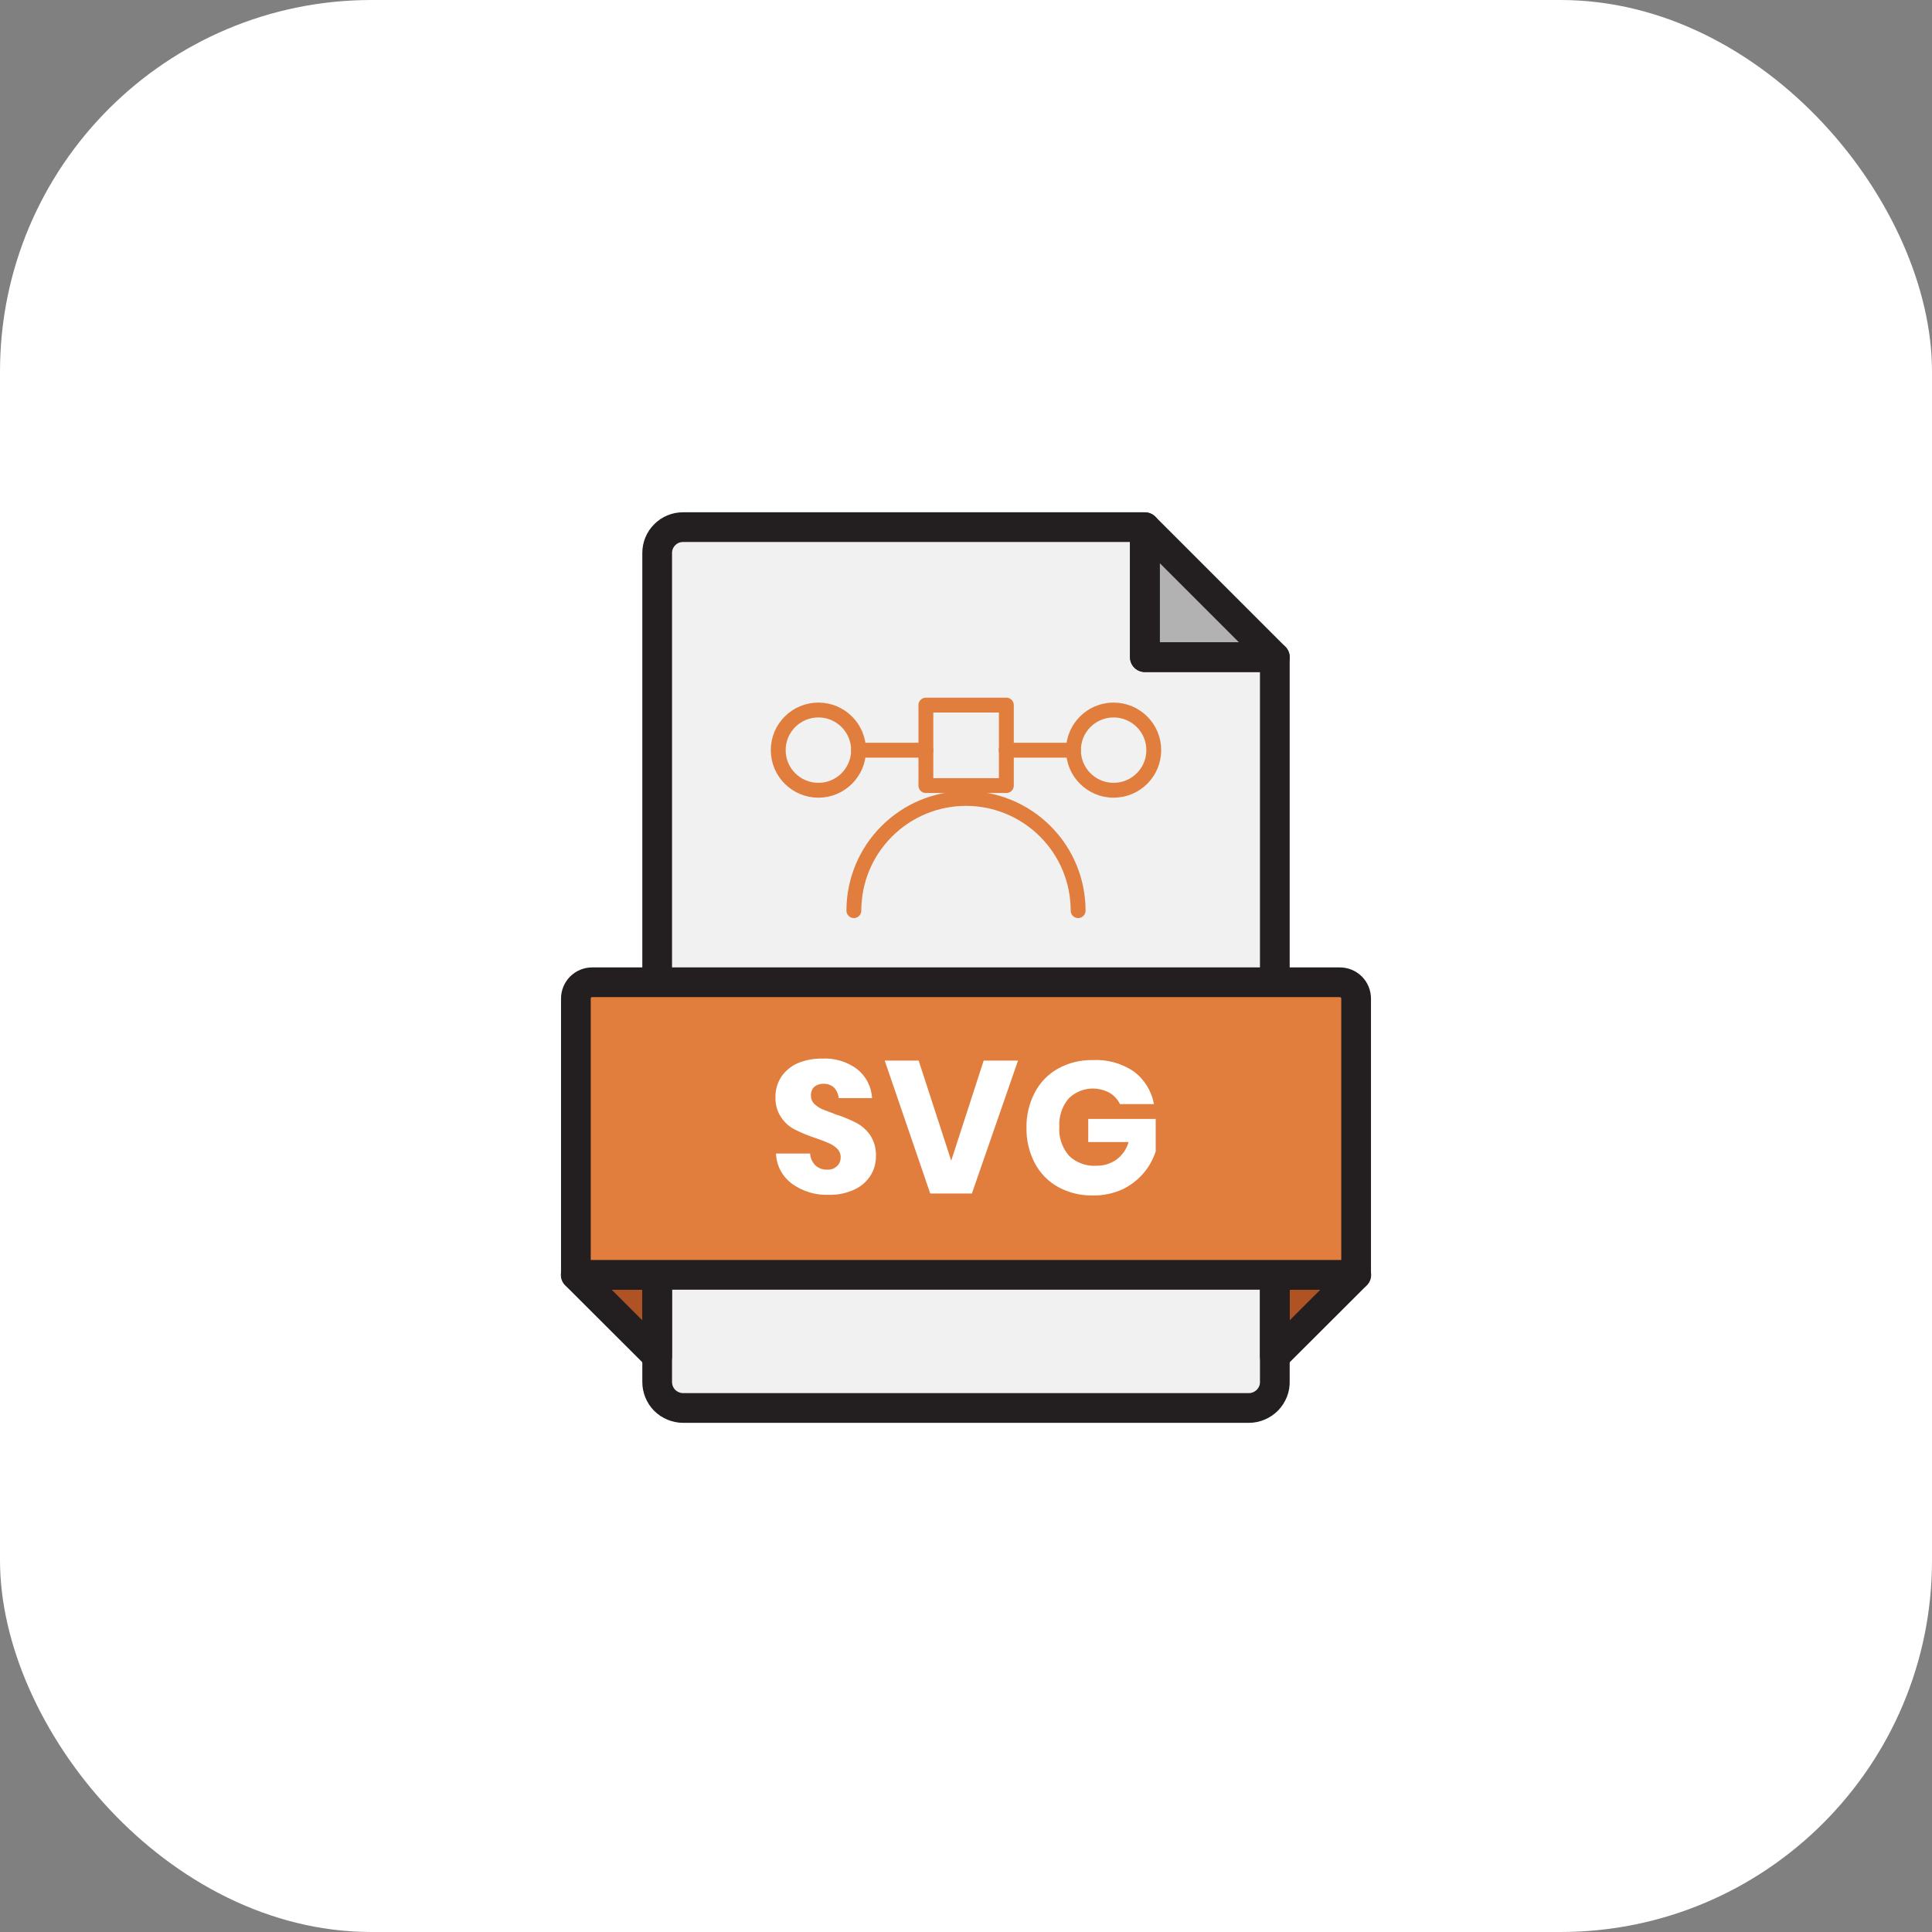 <svg width="26" height="26" viewBox="0 0 26 26" fill="none" xmlns="http://www.w3.org/2000/svg">
<rect x="0" y="0" width="26" height="26" fill="#808080" stroke="none"/>
<rect width="26" height="26" rx="5" fill="white"/>
<g clip-path="url(#clip0_306_2862)">
<path d="M8.844 18.25L7.748 17.156H8.844V18.25ZM17.156 18.25L18.252 17.156H17.156V18.25Z" fill="#AF5325"/>
<path d="M17.156 8.844H15.409V7.096L17.156 8.844Z" fill="#B2B2B2"/>
<path d="M15.406 7.094H9.192C9.099 7.094 9.011 7.13 8.946 7.196C8.88 7.261 8.844 7.349 8.844 7.442V18.598C8.844 18.69 8.88 18.779 8.945 18.845C9.011 18.91 9.099 18.947 9.192 18.948H16.808C16.855 18.948 16.901 18.938 16.944 18.919C16.987 18.901 17.026 18.874 17.058 18.841C17.091 18.807 17.116 18.767 17.133 18.724C17.15 18.68 17.158 18.634 17.156 18.587V8.844H15.406V7.094Z" fill="#F1F1F1"/>
<path d="M15.406 7.094H9.192C9.099 7.094 9.011 7.13 8.946 7.196C8.88 7.261 8.844 7.349 8.844 7.442V18.598C8.844 18.69 8.88 18.779 8.945 18.845C9.011 18.91 9.099 18.947 9.192 18.948H16.808C16.855 18.948 16.901 18.938 16.944 18.919C16.987 18.901 17.026 18.874 17.058 18.841C17.091 18.807 17.116 18.767 17.133 18.724C17.15 18.68 17.158 18.634 17.156 18.587V8.844H15.406V7.094Z" stroke="#231F20" stroke-width="0.4" stroke-linecap="round" stroke-linejoin="round"/>
<path d="M17.156 8.844H15.408V7.096L17.156 8.844ZM8.844 18.25L7.748 17.156H8.844V18.25ZM17.156 18.25L18.252 17.156H17.156V18.25Z" stroke="#231F20" stroke-width="0.4" stroke-linecap="round" stroke-linejoin="round"/>
<path d="M7.969 13.219H18.031C18.089 13.219 18.145 13.242 18.186 13.283C18.227 13.324 18.25 13.38 18.25 13.438V17.156H7.75V13.438C7.75 13.38 7.773 13.324 7.814 13.283C7.855 13.242 7.911 13.219 7.969 13.219Z" fill="#E17E3D"/>
<path d="M7.969 13.219H18.031C18.089 13.219 18.145 13.242 18.186 13.283C18.227 13.324 18.25 13.38 18.25 13.438V17.156H7.75V13.438C7.75 13.38 7.773 13.324 7.814 13.283C7.855 13.242 7.911 13.219 7.969 13.219V13.219Z" stroke="#231F20" stroke-width="0.4" stroke-linecap="round" stroke-linejoin="round"/>
<path d="M11.716 15.819C11.663 15.902 11.587 15.968 11.497 16.009C11.391 16.058 11.275 16.082 11.158 16.079C10.981 16.087 10.806 16.036 10.662 15.933C10.597 15.886 10.543 15.824 10.505 15.754C10.467 15.683 10.446 15.604 10.443 15.524H10.902C10.905 15.584 10.931 15.641 10.974 15.684C10.996 15.703 11.02 15.718 11.047 15.728C11.075 15.737 11.103 15.742 11.132 15.74C11.156 15.742 11.18 15.739 11.202 15.731C11.225 15.723 11.245 15.711 11.263 15.694C11.28 15.679 11.293 15.661 11.301 15.64C11.31 15.619 11.314 15.597 11.313 15.574C11.314 15.553 11.31 15.532 11.302 15.512C11.294 15.493 11.283 15.475 11.268 15.46C11.236 15.429 11.199 15.403 11.158 15.386C11.114 15.366 11.053 15.342 10.976 15.316C10.881 15.285 10.789 15.247 10.699 15.202C10.624 15.165 10.561 15.109 10.515 15.04C10.459 14.959 10.432 14.861 10.436 14.763C10.434 14.665 10.463 14.568 10.517 14.487C10.572 14.408 10.648 14.346 10.736 14.308C10.839 14.265 10.95 14.244 11.062 14.246C11.232 14.236 11.4 14.287 11.537 14.389C11.595 14.436 11.643 14.495 11.678 14.562C11.712 14.629 11.732 14.703 11.736 14.778H11.287C11.282 14.725 11.26 14.675 11.224 14.636C11.185 14.601 11.134 14.583 11.082 14.585C11.037 14.584 10.994 14.598 10.959 14.625C10.943 14.64 10.931 14.659 10.923 14.68C10.915 14.701 10.912 14.723 10.913 14.745C10.912 14.785 10.927 14.823 10.955 14.852C10.985 14.882 11.021 14.907 11.06 14.925L11.241 14.995C11.338 15.025 11.433 15.064 11.523 15.11C11.598 15.15 11.661 15.206 11.709 15.274C11.765 15.359 11.792 15.458 11.788 15.559C11.789 15.651 11.764 15.741 11.716 15.819ZM12.363 14.273L12.801 15.62L13.238 14.273H13.7L13.079 16.062H12.519L11.906 14.273H12.363ZM15.26 14.421C15.402 14.527 15.498 14.684 15.529 14.859H15.072C15.041 14.795 14.993 14.742 14.931 14.706C14.843 14.658 14.741 14.639 14.641 14.654C14.541 14.668 14.449 14.715 14.378 14.787C14.291 14.891 14.248 15.025 14.256 15.161C14.245 15.303 14.292 15.444 14.385 15.552C14.433 15.6 14.491 15.636 14.555 15.659C14.619 15.683 14.687 15.693 14.754 15.688C14.851 15.69 14.946 15.661 15.026 15.605C15.104 15.546 15.162 15.463 15.188 15.369H14.645V15.058H15.553V15.495C15.518 15.602 15.463 15.7 15.391 15.786C15.312 15.878 15.215 15.953 15.107 16.005C14.982 16.062 14.847 16.09 14.711 16.088C14.545 16.092 14.381 16.052 14.236 15.972C14.103 15.898 13.995 15.786 13.925 15.651C13.849 15.505 13.811 15.343 13.814 15.178C13.811 15.013 13.849 14.85 13.925 14.704C13.995 14.569 14.103 14.457 14.236 14.382C14.379 14.303 14.54 14.263 14.704 14.266C14.901 14.255 15.097 14.309 15.26 14.421Z" fill="white"/>
<path d="M12.46 9.489H13.543V10.572H12.46V9.489Z" stroke="#E17E3D" stroke-width="0.2" stroke-linecap="round" stroke-linejoin="round"/>
<path d="M11.014 10.635C11.312 10.635 11.554 10.393 11.554 10.095C11.554 9.797 11.312 9.555 11.014 9.555C10.715 9.555 10.473 9.797 10.473 10.095C10.473 10.393 10.715 10.635 11.014 10.635Z" stroke="#E17E3D" stroke-width="0.2" stroke-linecap="round" stroke-linejoin="round"/>
<path d="M11.554 10.096H12.46" stroke="#E17E3D" stroke-width="0.2" stroke-linecap="round" stroke-linejoin="round"/>
<path d="M14.986 10.635C15.285 10.635 15.527 10.393 15.527 10.095C15.527 9.797 15.285 9.555 14.986 9.555C14.688 9.555 14.446 9.797 14.446 10.095C14.446 10.393 14.688 10.635 14.986 10.635Z" stroke="#E17E3D" stroke-width="0.2" stroke-linecap="round" stroke-linejoin="round"/>
<path d="M13.54 10.096H14.446M11.491 12.255C11.491 11.854 11.65 11.47 11.933 11.188C12.216 10.904 12.6 10.745 13 10.745C13.4 10.745 13.784 10.904 14.067 11.188C14.35 11.47 14.509 11.854 14.509 12.255" stroke="#E17E3D" stroke-width="0.2" stroke-linecap="round" stroke-linejoin="round"/>
</g>
<defs>
<clipPath id="clip0_306_2862">
<rect width="14" height="14" fill="white" transform="translate(6 6)"/>
</clipPath>
</defs>
</svg>
